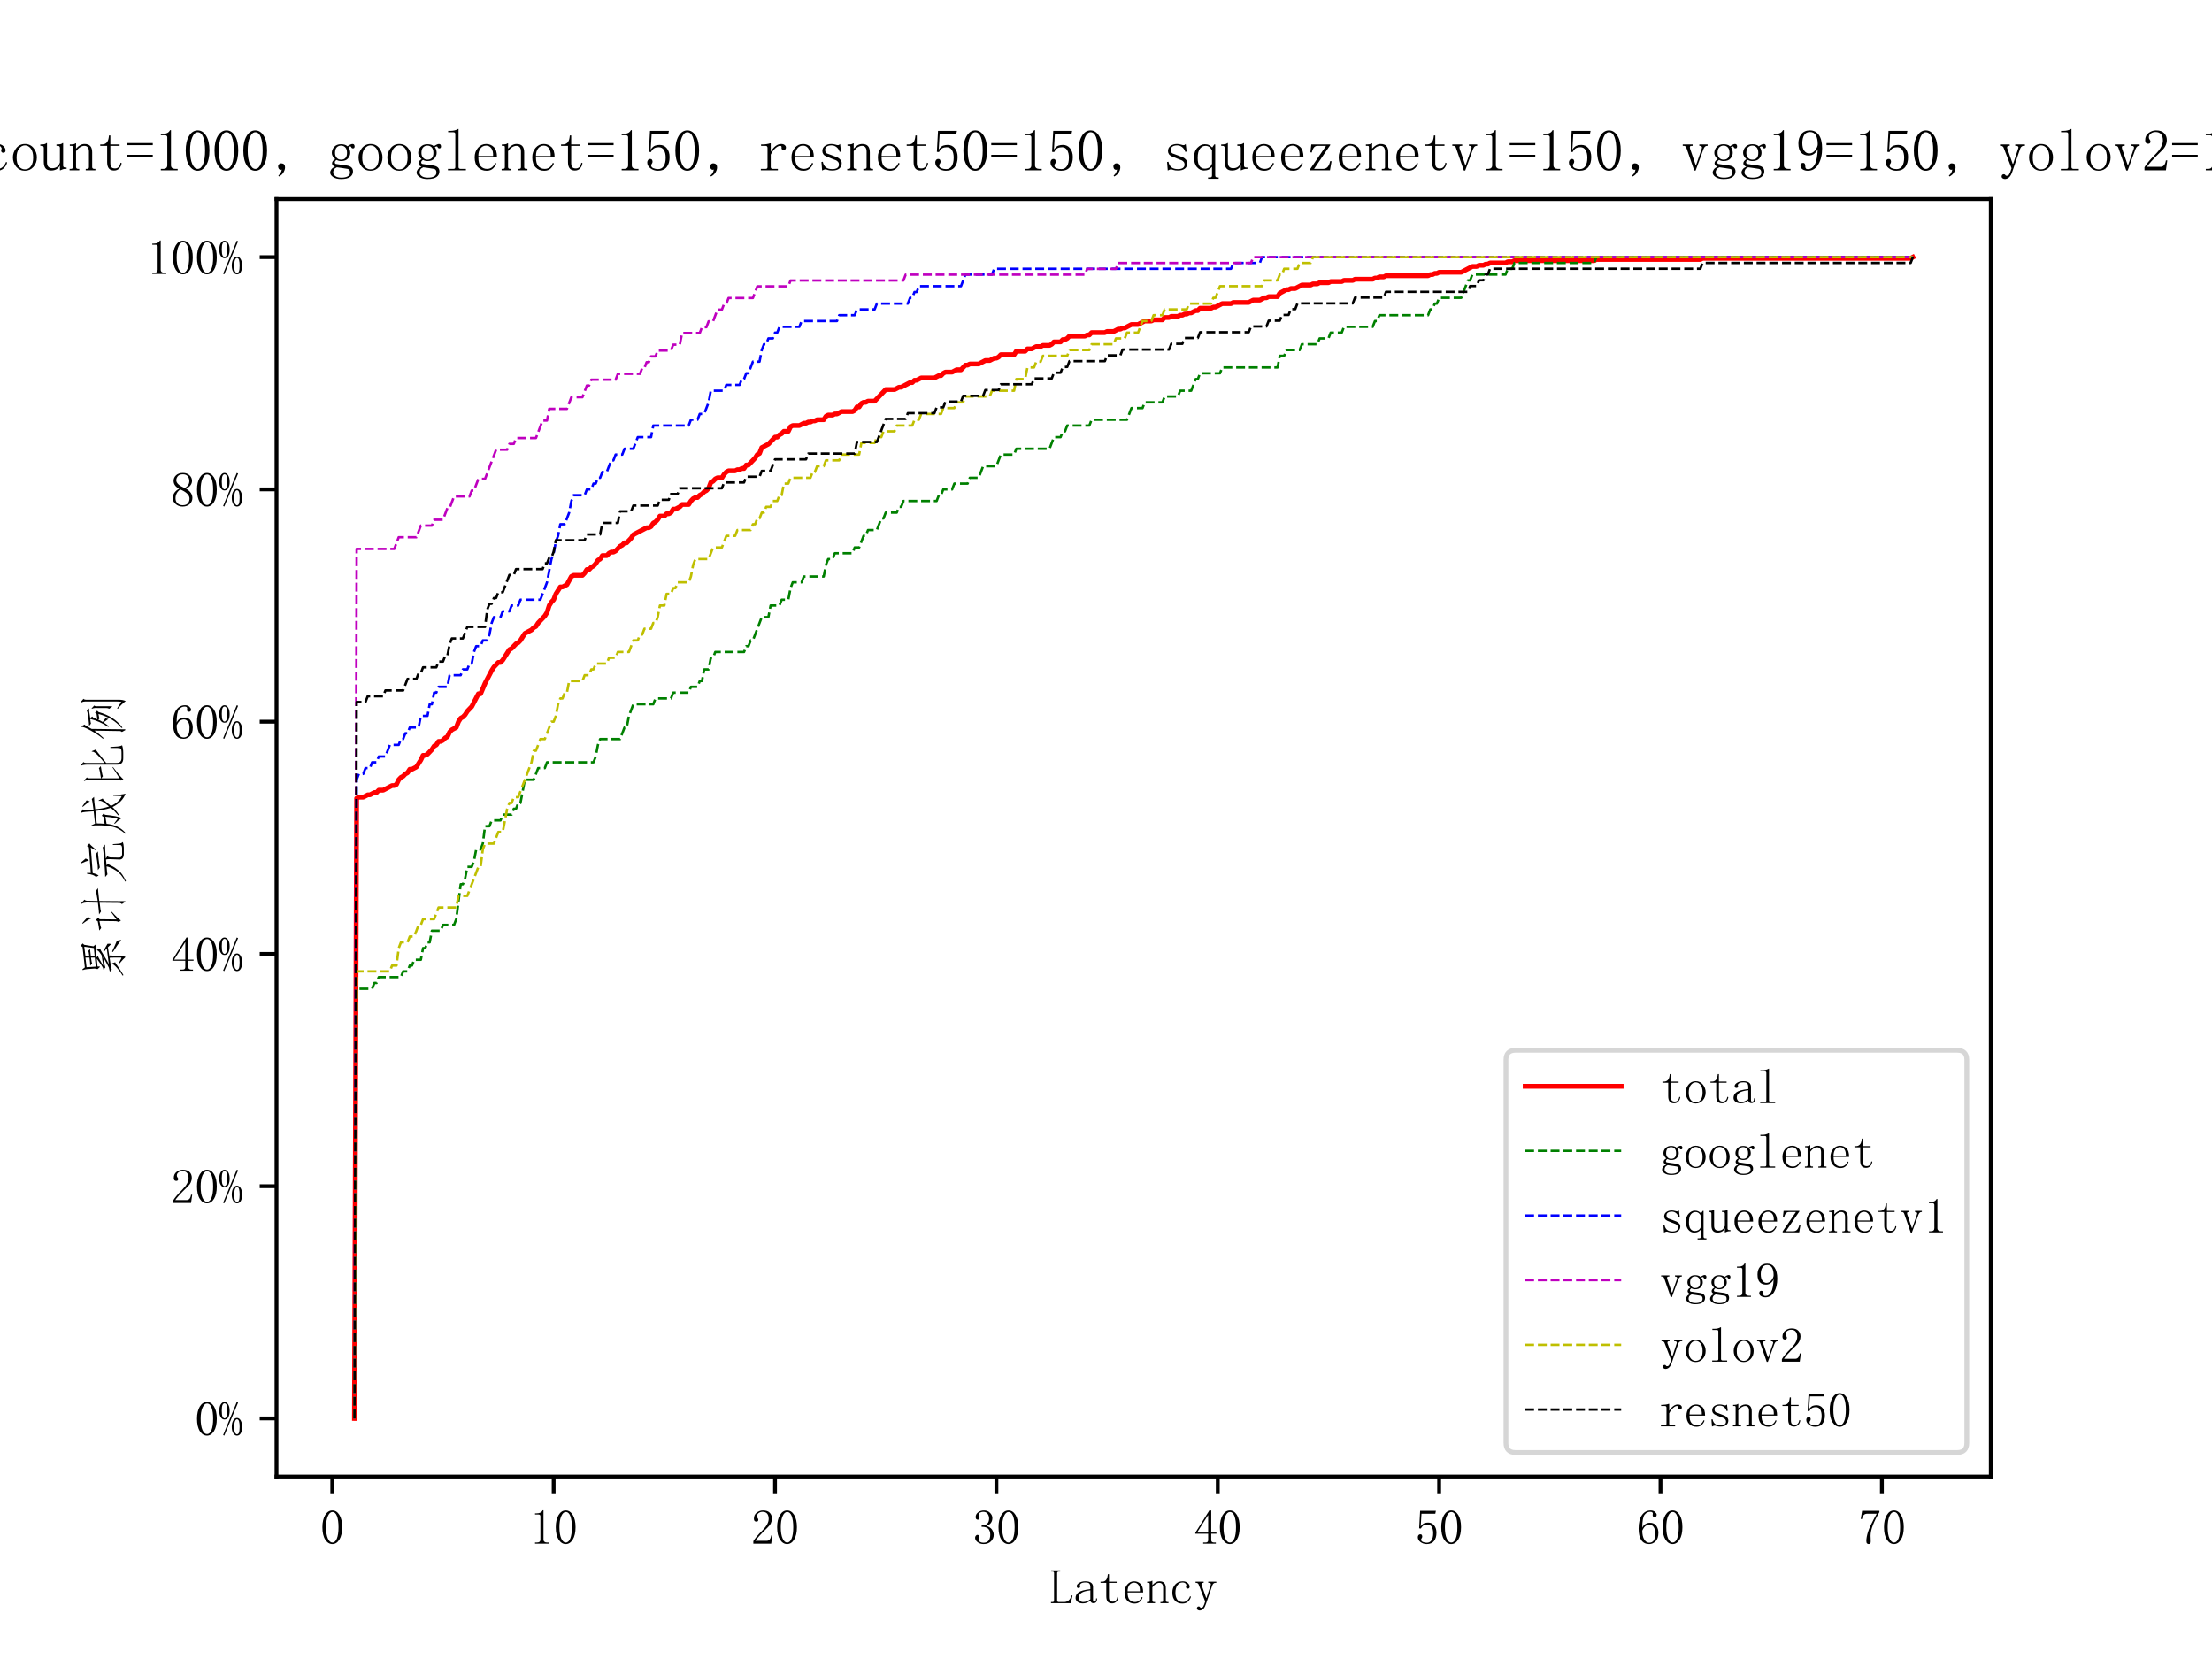 <?xml version="1.0" encoding="utf-8" standalone="no"?>
<!DOCTYPE svg PUBLIC "-//W3C//DTD SVG 1.1//EN"
  "http://www.w3.org/Graphics/SVG/1.1/DTD/svg11.dtd">
<svg xmlns:xlink="http://www.w3.org/1999/xlink" width="460.8pt" height="345.6pt" viewBox="0 0 460.8 345.6" xmlns="http://www.w3.org/2000/svg" version="1.1">
 <defs>
  <style type="text/css">*{stroke-linejoin: round; stroke-linecap: butt}</style>
 </defs>
 <g id="figure_1">
  <g id="patch_1">
   <path d="M 0 345.6 
L 460.8 345.6 
L 460.8 0 
L 0 0 
z
" style="fill: #ffffff"/>
  </g>
  <g id="axes_1">
   <g id="patch_2">
    <path d="M 57.6 307.584 
L 414.72 307.584 
L 414.72 41.472 
L 57.6 41.472 
z
" style="fill: #ffffff"/>
   </g>
   <g id="matplotlib.axis_1">
    <g id="xtick_1">
     <g id="line2d_1">
      <defs>
       <path id="m73e1ebb348" d="M 0 0 
L 0 3.5 
" style="stroke: #000000; stroke-width: 0.8"/>
      </defs>
      <g>
       <use xlink:href="#m73e1ebb348" x="69.221" y="307.584" style="stroke: #000000; stroke-width: 0.8"/>
      </g>
     </g>
     <g id="text_1">
      <!-- 0 -->
      <g transform="translate(66.721 321.576) scale(0.1 -0.1)">
       <defs>
        <path id="FangSong-30" d="M 1575 4125 
Q 1225 4125 987 3587 
Q 750 3050 750 2150 
Q 750 1200 987 675 
Q 1225 150 1575 150 
Q 1950 150 2162 675 
Q 2375 1200 2375 2150 
Q 2375 3050 2175 3587 
Q 1975 4125 1575 4125 
z
M 1575 -50 
Q 1025 -50 650 525 
Q 275 1100 275 2150 
Q 275 3125 637 3725 
Q 1000 4325 1575 4325 
Q 2125 4325 2487 3750 
Q 2850 3175 2850 2150 
Q 2850 1125 2487 537 
Q 2125 -50 1575 -50 
z
" transform="scale(0.016)"/>
       </defs>
       <use xlink:href="#FangSong-30"/>
      </g>
     </g>
    </g>
    <g id="xtick_2">
     <g id="line2d_2">
      <g>
       <use xlink:href="#m73e1ebb348" x="115.337" y="307.584" style="stroke: #000000; stroke-width: 0.8"/>
      </g>
     </g>
     <g id="text_2">
      <!-- 10 -->
      <g transform="translate(110.337 321.576) scale(0.1 -0.1)">
       <defs>
        <path id="FangSong-31" d="M 1800 4350 
L 1800 550 
Q 1800 350 1925 250 
Q 2050 150 2275 150 
L 2525 150 
L 2525 0 
L 700 0 
L 700 150 
L 925 150 
Q 1175 150 1287 250 
Q 1400 350 1400 550 
L 1400 3575 
Q 1400 3675 1337 3737 
Q 1275 3800 1150 3800 
L 700 3800 
L 700 3950 
L 925 3950 
Q 1225 3950 1412 4050 
Q 1600 4150 1700 4350 
L 1800 4350 
z
" transform="scale(0.016)"/>
       </defs>
       <use xlink:href="#FangSong-31"/>
       <use xlink:href="#FangSong-30" x="50"/>
      </g>
     </g>
    </g>
    <g id="xtick_3">
     <g id="line2d_3">
      <g>
       <use xlink:href="#m73e1ebb348" x="161.453" y="307.584" style="stroke: #000000; stroke-width: 0.8"/>
      </g>
     </g>
     <g id="text_3">
      <!-- 20 -->
      <g transform="translate(156.453 321.576) scale(0.1 -0.1)">
       <defs>
        <path id="FangSong-32" d="M 2300 3225 
Q 2300 3675 2100 3912 
Q 1900 4150 1500 4150 
Q 1200 4150 987 3987 
Q 775 3825 775 3575 
Q 775 3425 862 3325 
Q 950 3225 950 3125 
Q 950 3000 887 2937 
Q 825 2875 700 2875 
Q 550 2875 462 2962 
Q 375 3050 375 3250 
Q 375 3775 750 4050 
Q 1125 4325 1550 4325 
Q 2150 4325 2437 4025 
Q 2725 3725 2725 3275 
Q 2725 2975 2587 2675 
Q 2450 2375 2150 2100 
Q 1425 1400 1037 962 
Q 650 525 575 375 
L 2050 375 
Q 2275 375 2425 550 
Q 2575 725 2625 1075 
L 2775 1075 
L 2625 0 
L 300 0 
L 300 325 
Q 425 550 712 900 
Q 1000 1250 1475 1725 
Q 1900 2150 2100 2525 
Q 2300 2900 2300 3225 
z
" transform="scale(0.016)"/>
       </defs>
       <use xlink:href="#FangSong-32"/>
       <use xlink:href="#FangSong-30" x="50"/>
      </g>
     </g>
    </g>
    <g id="xtick_4">
     <g id="line2d_4">
      <g>
       <use xlink:href="#m73e1ebb348" x="207.568" y="307.584" style="stroke: #000000; stroke-width: 0.8"/>
      </g>
     </g>
     <g id="text_4">
      <!-- 30 -->
      <g transform="translate(202.568 321.576) scale(0.1 -0.1)">
       <defs>
        <path id="FangSong-33" d="M 2775 1150 
Q 2775 675 2425 312 
Q 2075 -50 1450 -50 
Q 1000 -50 675 200 
Q 350 450 350 775 
Q 350 925 450 1037 
Q 550 1150 650 1150 
Q 800 1150 862 1037 
Q 925 925 925 850 
Q 925 725 875 637 
Q 825 550 825 475 
Q 825 325 1012 225 
Q 1200 125 1425 125 
Q 1875 125 2100 387 
Q 2325 650 2325 1200 
Q 2325 1650 2087 1925 
Q 1850 2200 1200 2200 
L 1200 2375 
Q 1700 2375 1937 2612 
Q 2175 2850 2175 3275 
Q 2175 3625 1987 3887 
Q 1800 4150 1400 4150 
Q 1225 4150 1025 4062 
Q 825 3975 825 3775 
Q 825 3575 875 3525 
Q 925 3475 925 3400 
Q 925 3275 875 3200 
Q 825 3125 700 3125 
Q 600 3125 512 3200 
Q 425 3275 425 3475 
Q 425 3850 750 4087 
Q 1075 4325 1500 4325 
Q 2000 4325 2300 4012 
Q 2600 3700 2600 3350 
Q 2600 2975 2412 2712 
Q 2225 2450 1825 2325 
Q 2375 2125 2575 1800 
Q 2775 1475 2775 1150 
z
" transform="scale(0.016)"/>
       </defs>
       <use xlink:href="#FangSong-33"/>
       <use xlink:href="#FangSong-30" x="50"/>
      </g>
     </g>
    </g>
    <g id="xtick_5">
     <g id="line2d_5">
      <g>
       <use xlink:href="#m73e1ebb348" x="253.684" y="307.584" style="stroke: #000000; stroke-width: 0.8"/>
      </g>
     </g>
     <g id="text_5">
      <!-- 40 -->
      <g transform="translate(248.684 321.576) scale(0.1 -0.1)">
       <defs>
        <path id="FangSong-34" d="M 2275 475 
Q 2275 300 2375 225 
Q 2475 150 2650 150 
L 2875 150 
L 2875 0 
L 1225 0 
L 1225 150 
L 1500 150 
Q 1700 150 1787 225 
Q 1875 300 1875 475 
L 1875 1300 
L 200 1300 
L 200 1425 
L 2025 4325 
L 2275 4325 
L 2275 1450 
L 2950 1450 
L 2950 1300 
L 2275 1300 
L 2275 475 
z
M 1850 3700 
L 425 1450 
L 1875 1450 
L 1875 3700 
L 1850 3700 
z
" transform="scale(0.016)"/>
       </defs>
       <use xlink:href="#FangSong-34"/>
       <use xlink:href="#FangSong-30" x="50"/>
      </g>
     </g>
    </g>
    <g id="xtick_6">
     <g id="line2d_6">
      <g>
       <use xlink:href="#m73e1ebb348" x="299.8" y="307.584" style="stroke: #000000; stroke-width: 0.8"/>
      </g>
     </g>
     <g id="text_6">
      <!-- 50 -->
      <g transform="translate(294.8 321.576) scale(0.1 -0.1)">
       <defs>
        <path id="FangSong-35" d="M 1700 2750 
Q 2175 2750 2475 2387 
Q 2775 2025 2775 1425 
Q 2775 750 2462 350 
Q 2150 -50 1500 -50 
Q 1050 -50 700 212 
Q 350 475 350 850 
Q 350 1000 437 1112 
Q 525 1225 675 1225 
Q 825 1225 875 1125 
Q 925 1025 925 950 
Q 925 800 850 712 
Q 775 625 775 525 
Q 775 325 1012 225 
Q 1250 125 1525 125 
Q 1925 125 2137 450 
Q 2350 775 2350 1375 
Q 2350 1875 2162 2187 
Q 1975 2500 1600 2500 
Q 1325 2500 1125 2400 
Q 925 2300 750 1975 
L 525 2000 
L 650 4275 
L 2700 4275 
L 2625 3900 
L 825 3900 
L 725 2250 
Q 975 2600 1212 2675 
Q 1450 2750 1700 2750 
z
" transform="scale(0.016)"/>
       </defs>
       <use xlink:href="#FangSong-35"/>
       <use xlink:href="#FangSong-30" x="50"/>
      </g>
     </g>
    </g>
    <g id="xtick_7">
     <g id="line2d_7">
      <g>
       <use xlink:href="#m73e1ebb348" x="345.915" y="307.584" style="stroke: #000000; stroke-width: 0.8"/>
      </g>
     </g>
     <g id="text_7">
      <!-- 60 -->
      <g transform="translate(340.915 321.576) scale(0.1 -0.1)">
       <defs>
        <path id="FangSong-36" d="M 750 1700 
Q 750 950 1012 537 
Q 1275 125 1650 125 
Q 2025 125 2225 400 
Q 2425 675 2425 1425 
Q 2425 1925 2212 2200 
Q 2000 2475 1700 2475 
Q 1425 2475 1187 2312 
Q 950 2150 750 1700 
z
M 1725 2725 
Q 2325 2725 2587 2325 
Q 2850 1925 2850 1425 
Q 2850 675 2487 312 
Q 2125 -50 1650 -50 
Q 975 -50 625 462 
Q 275 975 275 1950 
Q 275 3100 700 3712 
Q 1125 4325 1850 4325 
Q 2200 4325 2412 4125 
Q 2625 3925 2625 3775 
Q 2625 3625 2562 3550 
Q 2500 3475 2350 3475 
Q 2225 3475 2162 3537 
Q 2100 3600 2100 3725 
Q 2100 3775 2112 3825 
Q 2125 3875 2125 3925 
Q 2125 4025 2050 4087 
Q 1975 4150 1775 4150 
Q 1350 4150 1050 3762 
Q 750 3375 750 2075 
Q 900 2400 1162 2562 
Q 1425 2725 1725 2725 
z
" transform="scale(0.016)"/>
       </defs>
       <use xlink:href="#FangSong-36"/>
       <use xlink:href="#FangSong-30" x="50"/>
      </g>
     </g>
    </g>
    <g id="xtick_8">
     <g id="line2d_8">
      <g>
       <use xlink:href="#m73e1ebb348" x="392.031" y="307.584" style="stroke: #000000; stroke-width: 0.8"/>
      </g>
     </g>
     <g id="text_8">
      <!-- 70 -->
      <g transform="translate(387.031 321.576) scale(0.1 -0.1)">
       <defs>
        <path id="FangSong-37" d="M 2800 4100 
Q 2275 3250 1962 2437 
Q 1650 1625 1650 1025 
Q 1650 925 1662 737 
Q 1675 550 1675 300 
Q 1675 100 1612 25 
Q 1550 -50 1400 -50 
Q 1275 -50 1187 37 
Q 1100 125 1100 350 
Q 1100 825 1312 1525 
Q 1525 2225 2450 3900 
L 1200 3900 
Q 925 3900 762 3725 
Q 600 3550 525 3200 
L 375 3225 
L 550 4275 
L 2800 4275 
L 2800 4100 
z
" transform="scale(0.016)"/>
       </defs>
       <use xlink:href="#FangSong-37"/>
       <use xlink:href="#FangSong-30" x="50"/>
      </g>
     </g>
    </g>
    <g id="text_9">
     <!-- Latency -->
     <g transform="translate(218.66 333.975) scale(0.1 -0.1)">
      <defs>
       <path id="FangSong-4c" d="M 975 350 
Q 975 250 1037 200 
Q 1100 150 1200 150 
L 1875 150 
Q 2225 150 2475 362 
Q 2725 575 2850 1025 
L 2975 975 
L 2750 0 
L 175 0 
L 175 150 
L 350 150 
Q 475 150 525 200 
Q 575 250 575 350 
L 575 3925 
Q 575 4025 525 4075 
Q 475 4125 350 4125 
L 200 4125 
L 200 4275 
L 1375 4275 
L 1375 4125 
L 1200 4125 
Q 1100 4125 1037 4075 
Q 975 4025 975 3925 
L 975 350 
z
" transform="scale(0.016)"/>
       <path id="FangSong-61" d="M 1200 -25 
Q 750 -25 500 187 
Q 250 400 250 675 
Q 250 1125 637 1412 
Q 1025 1700 2175 1825 
L 2175 2125 
Q 2175 2375 2062 2537 
Q 1950 2700 1550 2700 
Q 1125 2700 950 2562 
Q 775 2425 825 2275 
Q 875 2175 825 2075 
Q 775 1975 625 1975 
Q 525 1975 462 2037 
Q 400 2100 400 2225 
Q 400 2450 725 2650 
Q 1050 2850 1525 2850 
Q 2025 2850 2275 2662 
Q 2525 2475 2525 2125 
L 2525 475 
Q 2525 275 2562 237 
Q 2600 200 2700 200 
Q 2825 200 2875 312 
Q 2925 425 2925 625 
L 3050 625 
Q 3050 275 2925 137 
Q 2800 0 2600 0 
Q 2425 0 2325 75 
Q 2225 150 2175 325 
Q 1925 150 1712 62 
Q 1500 -25 1200 -25 
z
M 675 750 
Q 675 525 812 337 
Q 950 150 1250 150 
Q 1475 150 1700 237 
Q 1925 325 2175 500 
L 2175 1675 
Q 1325 1575 1000 1337 
Q 675 1100 675 750 
z
" transform="scale(0.016)"/>
       <path id="FangSong-74" d="M 1475 800 
Q 1475 450 1600 325 
Q 1725 200 1975 200 
Q 2225 200 2375 362 
Q 2525 525 2575 825 
L 2700 775 
Q 2650 425 2437 200 
Q 2225 -25 1875 -25 
Q 1500 -25 1312 200 
Q 1125 425 1125 900 
L 1125 2650 
L 375 2650 
L 375 2800 
L 575 2800 
Q 875 2800 1062 2987 
Q 1250 3175 1300 3575 
L 1325 3775 
L 1475 3775 
L 1475 2800 
L 2475 2800 
L 2475 2650 
L 1475 2650 
L 1475 800 
z
" transform="scale(0.016)"/>
       <path id="FangSong-65" d="M 2375 1550 
Q 2400 2100 2187 2387 
Q 1975 2675 1625 2675 
Q 1250 2675 1012 2375 
Q 775 2075 775 1550 
L 2375 1550 
z
M 775 1400 
Q 775 725 1037 437 
Q 1300 150 1725 150 
Q 2050 150 2275 337 
Q 2500 525 2600 800 
L 2725 750 
Q 2650 475 2387 212 
Q 2125 -50 1675 -50 
Q 1100 -50 737 325 
Q 375 700 375 1400 
Q 375 2025 737 2437 
Q 1100 2850 1625 2850 
Q 2100 2850 2450 2525 
Q 2800 2200 2800 1400 
L 775 1400 
z
" transform="scale(0.016)"/>
       <path id="FangSong-6e" d="M 175 0 
L 175 150 
L 300 150 
Q 425 150 475 200 
Q 525 250 525 350 
L 525 2500 
Q 525 2575 500 2612 
Q 475 2650 400 2650 
L 200 2650 
L 200 2800 
L 375 2800 
Q 500 2800 612 2825 
Q 725 2850 825 2925 
L 875 2925 
L 875 2350 
Q 1100 2600 1325 2725 
Q 1550 2850 1800 2850 
Q 2225 2850 2425 2625 
Q 2625 2400 2625 1950 
L 2625 350 
Q 2625 250 2687 200 
Q 2750 150 2850 150 
L 2975 150 
L 2975 0 
L 1925 0 
L 1925 150 
L 2050 150 
Q 2175 150 2225 200 
Q 2275 250 2275 350 
L 2275 2025 
Q 2275 2325 2150 2487 
Q 2025 2650 1775 2650 
Q 1550 2650 1312 2500 
Q 1075 2350 875 2075 
L 875 350 
Q 875 250 937 200 
Q 1000 150 1100 150 
L 1225 150 
L 1225 0 
L 175 0 
z
" transform="scale(0.016)"/>
       <path id="FangSong-63" d="M 2125 2125 
Q 2125 2200 2137 2225 
Q 2150 2250 2175 2325 
Q 2200 2425 2075 2562 
Q 1950 2700 1650 2700 
Q 1275 2700 1012 2337 
Q 750 1975 750 1375 
Q 750 825 975 487 
Q 1200 150 1725 150 
Q 2075 150 2312 375 
Q 2550 600 2650 900 
L 2775 850 
Q 2675 475 2400 212 
Q 2125 -50 1650 -50 
Q 1050 -50 700 325 
Q 350 700 350 1400 
Q 350 2025 725 2437 
Q 1100 2850 1700 2850 
Q 2125 2850 2362 2625 
Q 2600 2400 2600 2175 
Q 2600 2025 2537 1962 
Q 2475 1900 2350 1900 
Q 2250 1900 2187 1962 
Q 2125 2025 2125 2125 
z
" transform="scale(0.016)"/>
       <path id="FangSong-79" d="M 1625 700 
L 1675 700 
L 2225 2375 
Q 2275 2500 2212 2575 
Q 2150 2650 2050 2650 
L 1900 2650 
L 1900 2800 
L 2950 2800 
L 2950 2650 
L 2800 2650 
Q 2700 2650 2600 2575 
Q 2500 2500 2450 2375 
L 1600 -100 
Q 1475 -500 1287 -712 
Q 1100 -925 800 -950 
Q 650 -950 537 -875 
Q 425 -800 425 -675 
Q 425 -575 487 -500 
Q 550 -425 675 -425 
Q 775 -425 837 -525 
Q 900 -625 1050 -587 
Q 1200 -550 1250 -425 
Q 1300 -350 1375 -162 
Q 1450 25 1500 225 
L 650 2425 
Q 625 2525 537 2587 
Q 450 2650 350 2650 
L 250 2650 
L 250 2800 
L 1300 2800 
L 1300 2650 
L 1200 2650 
Q 1100 2650 1050 2587 
Q 1000 2525 1025 2400 
L 1625 700 
z
" transform="scale(0.016)"/>
      </defs>
      <use xlink:href="#FangSong-4c"/>
      <use xlink:href="#FangSong-61" x="50"/>
      <use xlink:href="#FangSong-74" x="100"/>
      <use xlink:href="#FangSong-65" x="150"/>
      <use xlink:href="#FangSong-6e" x="200"/>
      <use xlink:href="#FangSong-63" x="250"/>
      <use xlink:href="#FangSong-79" x="300"/>
     </g>
    </g>
   </g>
   <g id="matplotlib.axis_2">
    <g id="ytick_1">
     <g id="line2d_9">
      <defs>
       <path id="m2328921df5" d="M 0 0 
L -3.5 0 
" style="stroke: #000000; stroke-width: 0.8"/>
      </defs>
      <g>
       <use xlink:href="#m2328921df5" x="57.6" y="295.488" style="stroke: #000000; stroke-width: 0.8"/>
      </g>
     </g>
     <g id="text_10">
      <!-- 0% -->
      <g transform="translate(40.6 298.984) scale(0.1 -0.1)">
       <defs>
        <path id="FangSong-25" d="M 725 4150 
Q 575 4150 475 3950 
Q 375 3750 375 3200 
Q 375 2575 487 2387 
Q 600 2200 725 2200 
Q 900 2200 987 2425 
Q 1075 2650 1075 3200 
Q 1075 3650 1012 3900 
Q 950 4150 725 4150 
z
M 1400 3175 
Q 1400 2725 1250 2387 
Q 1100 2050 725 2050 
Q 425 2050 237 2350 
Q 50 2650 50 3175 
Q 50 3725 250 4025 
Q 450 4325 725 4325 
Q 1025 4325 1212 4012 
Q 1400 3700 1400 3175 
z
M 2700 1100 
Q 2700 1525 2625 1800 
Q 2550 2075 2350 2075 
Q 2200 2075 2100 1837 
Q 2000 1600 2000 1100 
Q 2000 475 2112 300 
Q 2225 125 2350 125 
Q 2525 125 2612 337 
Q 2700 550 2700 1100 
z
M 3025 1075 
Q 3025 575 2850 262 
Q 2675 -50 2350 -50 
Q 2075 -50 1875 262 
Q 1675 575 1675 1075 
Q 1675 1625 1875 1937 
Q 2075 2250 2350 2250 
Q 2650 2250 2837 1925 
Q 3025 1600 3025 1075 
z
M 2500 4250 
L 700 -50 
L 550 25 
L 2325 4325 
L 2500 4250 
z
" transform="scale(0.016)"/>
       </defs>
       <use xlink:href="#FangSong-30"/>
       <use xlink:href="#FangSong-25" x="50"/>
      </g>
     </g>
    </g>
    <g id="ytick_2">
     <g id="line2d_10">
      <g>
       <use xlink:href="#m2328921df5" x="57.6" y="247.104" style="stroke: #000000; stroke-width: 0.8"/>
      </g>
     </g>
     <g id="text_11">
      <!-- 20% -->
      <g transform="translate(35.6 250.6) scale(0.1 -0.1)">
       <use xlink:href="#FangSong-32"/>
       <use xlink:href="#FangSong-30" x="50"/>
       <use xlink:href="#FangSong-25" x="100"/>
      </g>
     </g>
    </g>
    <g id="ytick_3">
     <g id="line2d_11">
      <g>
       <use xlink:href="#m2328921df5" x="57.6" y="198.72" style="stroke: #000000; stroke-width: 0.8"/>
      </g>
     </g>
     <g id="text_12">
      <!-- 40% -->
      <g transform="translate(35.6 202.216) scale(0.1 -0.1)">
       <use xlink:href="#FangSong-34"/>
       <use xlink:href="#FangSong-30" x="50"/>
       <use xlink:href="#FangSong-25" x="100"/>
      </g>
     </g>
    </g>
    <g id="ytick_4">
     <g id="line2d_12">
      <g>
       <use xlink:href="#m2328921df5" x="57.6" y="150.336" style="stroke: #000000; stroke-width: 0.8"/>
      </g>
     </g>
     <g id="text_13">
      <!-- 60% -->
      <g transform="translate(35.6 153.832) scale(0.1 -0.1)">
       <use xlink:href="#FangSong-36"/>
       <use xlink:href="#FangSong-30" x="50"/>
       <use xlink:href="#FangSong-25" x="100"/>
      </g>
     </g>
    </g>
    <g id="ytick_5">
     <g id="line2d_13">
      <g>
       <use xlink:href="#m2328921df5" x="57.6" y="101.952" style="stroke: #000000; stroke-width: 0.8"/>
      </g>
     </g>
     <g id="text_14">
      <!-- 80% -->
      <g transform="translate(35.6 105.448) scale(0.1 -0.1)">
       <defs>
        <path id="FangSong-38" d="M 600 1025 
Q 600 625 862 375 
Q 1125 125 1525 125 
Q 2000 125 2212 375 
Q 2425 625 2425 1000 
Q 2425 1325 2125 1625 
Q 1825 1925 1225 2175 
Q 925 1975 762 1675 
Q 600 1375 600 1025 
z
M 2800 1075 
Q 2800 600 2450 275 
Q 2100 -50 1525 -50 
Q 1000 -50 625 275 
Q 250 600 250 1025 
Q 250 1450 462 1750 
Q 675 2050 1075 2275 
Q 725 2450 537 2712 
Q 350 2975 350 3300 
Q 350 3725 675 4025 
Q 1000 4325 1575 4325 
Q 2100 4325 2425 4025 
Q 2750 3725 2750 3300 
Q 2750 3000 2562 2737 
Q 2375 2475 1975 2275 
Q 2400 2025 2600 1725 
Q 2800 1425 2800 1075 
z
M 2400 3275 
Q 2400 3625 2200 3887 
Q 2000 4150 1575 4150 
Q 1100 4150 900 3900 
Q 700 3650 700 3375 
Q 700 3100 987 2837 
Q 1275 2575 1800 2375 
Q 2100 2525 2250 2750 
Q 2400 2975 2400 3275 
z
" transform="scale(0.016)"/>
       </defs>
       <use xlink:href="#FangSong-38"/>
       <use xlink:href="#FangSong-30" x="50"/>
       <use xlink:href="#FangSong-25" x="100"/>
      </g>
     </g>
    </g>
    <g id="ytick_6">
     <g id="line2d_14">
      <g>
       <use xlink:href="#m2328921df5" x="57.6" y="53.568" style="stroke: #000000; stroke-width: 0.8"/>
      </g>
     </g>
     <g id="text_15">
      <!-- 100% -->
      <g transform="translate(30.6 57.064) scale(0.1 -0.1)">
       <use xlink:href="#FangSong-31"/>
       <use xlink:href="#FangSong-30" x="50"/>
       <use xlink:href="#FangSong-30" x="100"/>
       <use xlink:href="#FangSong-25" x="150"/>
      </g>
     </g>
    </g>
    <g id="text_16">
     <!-- 累计完成比例 -->
     <g transform="translate(25.155 204.528) rotate(-90) scale(0.1 -0.1)">
      <defs>
       <path id="FangSong-7d2f" d="M 4525 4975 
L 4700 5225 
L 5000 4950 
L 4825 4775 
L 4625 3550 
L 4850 3300 
L 3175 3150 
L 3375 2975 
Q 3200 2925 2862 2725 
Q 2525 2525 2075 2275 
L 3475 2500 
Q 3750 2675 3900 2800 
Q 4050 2925 4100 3075 
L 4175 3100 
L 4325 2700 
Q 4200 2675 3500 2237 
Q 2800 1800 2275 1550 
L 4375 1825 
L 3900 2175 
L 4000 2275 
Q 4625 1900 4950 1725 
Q 4975 1475 4925 1225 
Q 4800 1375 4500 1675 
L 3250 1475 
L 3525 1300 
Q 3375 1200 3375 875 
L 3375 25 
Q 3375 -325 3225 -625 
Q 2975 -325 2400 150 
L 2450 250 
L 3050 -75 
Q 3150 -125 3150 0 
L 3150 925 
Q 3150 1300 3125 1450 
Q 1875 1275 1575 1175 
L 1325 1425 
L 1850 1550 
Q 2175 1700 3250 2300 
Q 2075 2100 1875 2000 
L 1575 2250 
L 1800 2300 
Q 2150 2475 3025 3125 
L 2000 3025 
Q 2000 2675 1950 2700 
Q 1900 2725 1650 3025 
Q 1725 3250 1725 3425 
L 1650 4400 
Q 1625 4675 1525 4950 
L 1625 5000 
L 1875 4675 
L 4525 4975 
z
M 3150 3375 
L 3150 3875 
Q 2525 3800 2400 3725 
L 2100 3975 
Q 2500 3975 3150 4075 
L 3150 4600 
L 1900 4450 
L 1975 3250 
L 3150 3375 
z
M 3375 4100 
Q 3950 4175 4025 4225 
L 4275 4000 
Q 3950 3975 3375 3900 
L 3375 3400 
L 4400 3500 
L 4575 4750 
L 3375 4600 
L 3375 4100 
z
M 5450 -75 
Q 4975 325 3875 1025 
L 3950 1125 
Q 4850 700 5350 500 
Q 5425 250 5450 -75 
z
M 800 -250 
Q 1350 75 1825 500 
Q 2300 925 2325 1125 
L 2400 1150 
L 2550 725 
Q 2425 700 2075 425 
Q 1725 150 875 -350 
L 800 -250 
z
" transform="scale(0.016)"/>
       <path id="FangSong-8ba1" d="M 4075 4200 
Q 4100 4825 3900 5100 
L 3975 5150 
L 4450 4725 
Q 4275 4600 4300 4200 
L 4275 3000 
Q 5525 3200 5575 3250 
L 5950 2950 
Q 5725 2975 4275 2800 
L 4250 -425 
Q 4250 -700 4150 -575 
L 3875 -150 
Q 4050 50 4025 300 
L 4050 2750 
Q 2975 2625 2900 2575 
L 2525 2825 
Q 2850 2825 4050 2975 
L 4075 4200 
z
M 1775 3250 
L 2100 2950 
L 1900 2750 
L 1875 550 
L 2825 1250 
L 2875 1175 
Q 1875 250 1750 -25 
L 1525 275 
Q 1625 375 1650 625 
L 1675 2775 
Q 900 2625 750 2550 
L 425 2800 
Q 850 2825 1650 3000 
L 1775 3250 
z
M 2025 3800 
Q 1825 4300 1325 4950 
L 1375 5025 
Q 1925 4575 2175 4300 
Q 2125 4000 2025 3800 
z
" transform="scale(0.016)"/>
       <path id="FangSong-5b8c" d="M 5375 2050 
Q 4925 2050 3550 1950 
L 3850 1750 
Q 3725 1600 3700 1375 
L 3675 275 
Q 3650 -125 4075 -175 
L 4925 -175 
Q 5300 -150 5312 62 
Q 5325 275 5325 1025 
L 5425 1025 
Q 5450 750 5475 337 
Q 5500 -75 5700 -275 
Q 5400 -375 5000 -400 
L 4075 -400 
Q 3425 -350 3425 150 
L 3475 1450 
Q 3475 1775 3425 1925 
L 2675 1850 
L 2875 1650 
Q 2750 1550 2600 1200 
Q 2450 850 2025 312 
Q 1600 -225 600 -675 
L 550 -575 
Q 1525 -100 1987 625 
Q 2450 1350 2525 1850 
Q 1550 1775 1500 1725 
L 1150 2025 
Q 1625 2025 3212 2150 
Q 4800 2275 5000 2350 
L 5375 2050 
z
M 1650 3650 
Q 1550 3125 1325 2875 
L 1150 3250 
Q 1450 3425 1575 4400 
L 1675 4400 
L 1675 3900 
L 5025 4150 
L 5175 4400 
L 5525 4075 
Q 5375 4050 4725 3250 
L 4650 3325 
L 4975 3900 
L 1650 3650 
z
M 4475 2975 
Q 4225 2975 3412 2875 
Q 2600 2775 2400 2725 
L 2050 2975 
Q 2575 2975 3200 3075 
Q 3825 3175 4150 3225 
L 4475 2975 
z
M 3550 4575 
Q 3475 4350 3300 4150 
Q 3225 4475 2900 5200 
L 2975 5250 
Q 3350 4825 3550 4575 
z
" transform="scale(0.016)"/>
       <path id="FangSong-6210" d="M 5575 975 
Q 5600 -150 5750 -625 
Q 4650 -225 4000 1075 
Q 3625 650 2975 225 
L 2925 325 
Q 3525 825 3900 1300 
Q 3600 2275 3500 3300 
L 1875 3125 
Q 1875 2625 1825 2100 
L 2725 2250 
L 2875 2475 
L 3175 2225 
L 3000 2050 
Q 2850 475 2575 -125 
Q 2225 400 1825 775 
L 1875 850 
L 2475 400 
Q 2650 875 2750 2000 
L 1825 1850 
Q 1675 250 600 -650 
L 525 -600 
Q 1250 250 1425 987 
Q 1600 1725 1625 2612 
Q 1650 3500 1550 3800 
L 1625 3825 
L 1850 3350 
L 3450 3525 
Q 3400 4150 3375 4562 
Q 3350 4975 3225 5200 
L 3275 5225 
L 3725 4900 
Q 3625 4925 3637 4575 
Q 3650 4225 3675 3550 
Q 4900 3700 5050 3775 
L 5325 3475 
Q 4775 3475 3725 3325 
Q 3775 2425 4075 1525 
Q 4500 2025 4687 2325 
Q 4875 2625 4800 2850 
L 4875 2875 
L 5125 2325 
Q 5075 2400 4850 2125 
Q 4625 1850 4150 1275 
Q 4625 225 5425 -125 
L 5475 975 
L 5575 975 
z
M 4100 5000 
Q 4525 4700 4875 4450 
Q 4825 4250 4750 4025 
Q 4400 4525 4025 4950 
L 4100 5000 
z
" transform="scale(0.016)"/>
       <path id="FangSong-6bd4" d="M 3500 2125 
Q 3925 2425 4487 2975 
Q 5050 3525 4950 3750 
L 5025 3775 
L 5250 3225 
Q 5175 3250 4875 3000 
Q 4575 2750 4287 2525 
Q 4000 2300 3500 1900 
L 3500 575 
Q 3475 -100 4150 -100 
L 4800 -100 
Q 5275 -100 5375 12 
Q 5475 125 5450 1350 
L 5575 1350 
Q 5600 825 5637 412 
Q 5675 0 5800 -175 
Q 5375 -325 4800 -325 
L 4150 -325 
Q 3225 -350 3275 550 
L 3275 4300 
Q 3275 4875 3150 5150 
L 3200 5200 
L 3625 4850 
Q 3475 4825 3500 4250 
L 3500 2125 
z
M 1500 2575 
Q 1900 2625 2337 2712 
Q 2775 2800 2800 2850 
L 3075 2600 
Q 2875 2575 2350 2475 
Q 1825 2375 1775 2325 
L 1500 2525 
L 1500 150 
L 2925 1075 
L 2975 1025 
Q 1550 -75 1375 -350 
L 1200 0 
Q 1275 75 1275 350 
L 1275 3925 
Q 1275 4475 1150 4750 
L 1200 4800 
L 1625 4400 
Q 1475 4375 1500 3925 
L 1500 2575 
z
" transform="scale(0.016)"/>
       <path id="FangSong-4f8b" d="M 3050 2000 
Q 3025 1800 2975 1600 
Q 2775 1900 2525 2250 
Q 2300 1875 2025 1550 
L 1925 1625 
Q 2675 2725 2975 3975 
Q 2475 3925 2375 3875 
L 2050 4125 
Q 2375 4125 3162 4225 
Q 3950 4325 4100 4450 
L 4350 4125 
Q 4050 4150 3100 3975 
L 3300 3700 
Q 3200 3675 3125 3525 
Q 3050 3375 2925 3050 
L 3625 3150 
L 3775 3350 
L 4050 3075 
L 3875 2900 
Q 3300 825 1850 -225 
L 1800 -100 
Q 3100 975 3625 2900 
Q 3150 2825 3025 2775 
L 2875 2925 
Q 2775 2675 2575 2350 
Q 2900 2125 3050 2000 
z
M 1275 -150 
Q 1425 25 1400 225 
L 1450 3425 
Q 1025 2800 475 2225 
L 400 2325 
Q 875 2850 1450 3887 
Q 2025 4925 1925 5150 
L 2000 5175 
L 2250 4700 
Q 2200 4725 2062 4475 
Q 1925 4225 1675 3800 
L 1625 -325 
Q 1650 -675 1525 -600 
L 1275 -150 
z
M 5475 250 
Q 5475 -300 5300 -650 
Q 4900 -100 4300 375 
L 4350 475 
L 5200 -75 
Q 5250 250 5250 575 
L 5250 4350 
Q 5275 4950 5100 5150 
L 5175 5225 
L 5600 4850 
Q 5450 4775 5475 4325 
L 5475 250 
z
M 4300 1525 
Q 4400 1650 4400 1900 
L 4400 3075 
Q 4425 3525 4300 3750 
L 4350 3800 
L 4725 3450 
Q 4600 3350 4625 3025 
L 4625 1375 
Q 4625 1050 4550 1125 
L 4300 1525 
z
" transform="scale(0.016)"/>
      </defs>
      <use xlink:href="#FangSong-7d2f"/>
      <use xlink:href="#FangSong-8ba1" x="100"/>
      <use xlink:href="#FangSong-5b8c" x="200"/>
      <use xlink:href="#FangSong-6210" x="300"/>
      <use xlink:href="#FangSong-6bd4" x="400"/>
      <use xlink:href="#FangSong-4f8b" x="500"/>
     </g>
    </g>
   </g>
   <g id="line2d_15">
    <path d="M 73.833 295.488 
L 74.294 166.303 
L 74.755 166.061 
L 75.677 166.061 
L 76.6 165.577 
L 77.061 165.577 
L 77.983 165.093 
L 78.444 165.093 
L 78.905 164.609 
L 79.828 164.609 
L 81.672 163.642 
L 82.134 163.642 
L 82.595 163.4 
L 83.056 162.432 
L 83.517 161.948 
L 83.978 161.706 
L 84.439 161.222 
L 84.9 160.98 
L 85.362 160.255 
L 85.823 160.255 
L 86.745 159.771 
L 87.667 158.319 
L 88.129 157.352 
L 88.59 157.352 
L 89.051 157.11 
L 89.973 156.142 
L 90.434 155.416 
L 90.896 155.174 
L 91.357 154.449 
L 91.818 154.449 
L 92.279 154.207 
L 92.74 153.723 
L 93.201 153.481 
L 93.662 152.513 
L 94.124 152.029 
L 95.046 151.546 
L 95.507 150.336 
L 95.968 149.61 
L 96.429 149.368 
L 96.891 148.884 
L 97.352 148.159 
L 98.274 147.191 
L 99.658 144.53 
L 100.119 144.53 
L 101.041 142.353 
L 102.424 139.692 
L 102.886 138.966 
L 103.808 137.998 
L 104.269 137.998 
L 104.73 137.514 
L 106.114 135.337 
L 106.575 135.095 
L 107.497 134.127 
L 107.958 133.885 
L 108.42 133.402 
L 109.342 131.95 
L 110.725 131.224 
L 111.186 130.74 
L 111.648 130.499 
L 112.109 129.773 
L 113.492 128.321 
L 113.953 127.596 
L 114.415 126.144 
L 114.876 125.418 
L 115.337 124.934 
L 115.798 123.725 
L 116.72 122.273 
L 117.181 122.273 
L 118.104 121.789 
L 119.026 120.096 
L 119.487 119.854 
L 121.332 119.854 
L 121.793 119.37 
L 122.254 118.644 
L 122.715 118.644 
L 123.177 118.161 
L 123.638 117.919 
L 124.099 117.435 
L 124.56 116.709 
L 125.021 116.467 
L 125.482 115.741 
L 126.405 115.741 
L 126.866 115.258 
L 127.327 115.016 
L 127.788 115.016 
L 128.249 114.774 
L 129.172 113.806 
L 129.633 113.564 
L 130.094 113.08 
L 130.555 113.08 
L 131.477 112.113 
L 131.939 111.387 
L 134.705 109.935 
L 135.167 109.935 
L 135.628 109.693 
L 136.089 108.968 
L 136.55 108.726 
L 137.011 108.242 
L 137.472 107.516 
L 138.395 107.516 
L 138.856 107.032 
L 139.317 107.032 
L 139.778 106.79 
L 140.239 106.065 
L 140.7 106.065 
L 141.623 105.581 
L 142.084 105.097 
L 143.467 105.097 
L 143.929 104.371 
L 144.39 103.887 
L 144.851 103.645 
L 145.312 103.645 
L 145.773 103.162 
L 146.234 102.92 
L 146.696 102.436 
L 147.157 102.194 
L 147.618 101.71 
L 148.079 100.5 
L 148.54 100.259 
L 149.001 99.775 
L 149.462 99.533 
L 150.385 99.533 
L 150.846 98.807 
L 151.307 98.323 
L 151.768 98.081 
L 153.152 98.081 
L 153.613 97.839 
L 154.074 97.839 
L 154.535 97.597 
L 154.996 97.597 
L 155.458 96.872 
L 155.919 96.872 
L 157.302 95.42 
L 157.763 94.694 
L 158.224 94.452 
L 158.686 93.243 
L 160.069 92.517 
L 161.453 91.066 
L 161.914 91.066 
L 162.375 90.582 
L 162.836 90.34 
L 163.297 89.856 
L 164.22 89.856 
L 164.681 88.888 
L 165.142 88.646 
L 166.525 88.646 
L 167.448 88.163 
L 167.909 88.163 
L 168.37 87.921 
L 168.831 87.921 
L 169.292 87.679 
L 169.753 87.679 
L 170.215 87.437 
L 171.598 87.437 
L 172.059 86.711 
L 172.52 86.469 
L 173.443 86.469 
L 173.904 86.227 
L 174.365 86.227 
L 175.287 85.743 
L 177.593 85.743 
L 178.054 85.501 
L 178.515 84.776 
L 178.977 84.776 
L 179.438 84.05 
L 179.899 83.808 
L 180.36 83.808 
L 180.821 83.566 
L 182.205 83.566 
L 184.51 81.147 
L 186.355 81.147 
L 187.277 80.663 
L 187.739 80.663 
L 189.583 79.695 
L 190.044 79.695 
L 190.505 79.212 
L 190.967 79.212 
L 191.889 78.728 
L 194.656 78.728 
L 195.578 78.244 
L 196.039 78.244 
L 196.5 77.76 
L 196.962 77.518 
L 198.345 77.518 
L 199.267 77.034 
L 200.19 77.034 
L 201.112 76.067 
L 201.573 76.067 
L 202.034 75.825 
L 203.879 75.825 
L 205.262 75.099 
L 206.185 75.099 
L 207.107 74.615 
L 207.568 74.615 
L 208.029 74.373 
L 208.491 73.889 
L 211.258 73.889 
L 211.719 73.164 
L 213.563 73.164 
L 214.024 72.68 
L 214.947 72.68 
L 215.869 72.196 
L 216.791 72.196 
L 217.253 71.954 
L 218.636 71.954 
L 219.097 71.712 
L 219.558 71.228 
L 220.942 71.228 
L 221.403 70.744 
L 221.864 70.744 
L 222.325 70.502 
L 222.786 70.019 
L 226.015 70.019 
L 226.476 69.777 
L 226.937 69.777 
L 227.398 69.293 
L 230.165 69.293 
L 230.626 69.051 
L 232.01 69.051 
L 232.932 68.567 
L 233.393 68.567 
L 233.854 68.325 
L 234.315 68.325 
L 235.699 67.599 
L 237.082 67.599 
L 238.466 66.874 
L 239.849 66.874 
L 240.31 66.632 
L 242.155 66.632 
L 242.616 66.148 
L 243.539 66.148 
L 244 65.906 
L 245.383 65.906 
L 245.844 65.664 
L 246.305 65.664 
L 246.767 65.422 
L 247.228 65.422 
L 247.689 65.18 
L 248.15 65.18 
L 249.072 64.696 
L 249.534 64.696 
L 249.995 64.212 
L 252.3 64.212 
L 252.762 63.971 
L 253.223 63.971 
L 254.606 63.245 
L 256.451 63.245 
L 256.912 63.003 
L 260.14 63.003 
L 261.062 62.519 
L 262.446 62.519 
L 263.368 62.035 
L 263.829 62.035 
L 264.291 61.793 
L 266.135 61.793 
L 266.596 61.068 
L 267.98 60.342 
L 268.441 60.342 
L 268.902 60.1 
L 269.824 60.1 
L 271.208 59.374 
L 273.053 59.374 
L 273.514 59.132 
L 274.436 59.132 
L 274.897 58.89 
L 276.742 58.89 
L 277.203 58.648 
L 279.509 58.648 
L 279.97 58.406 
L 281.815 58.406 
L 282.276 58.164 
L 285.965 58.164 
L 286.426 57.923 
L 286.887 57.923 
L 287.348 57.681 
L 288.271 57.681 
L 288.732 57.439 
L 297.494 57.439 
L 297.955 57.197 
L 298.416 57.197 
L 298.877 56.955 
L 299.339 56.955 
L 299.8 56.713 
L 304.411 56.713 
L 306.717 55.503 
L 307.639 55.503 
L 308.1 55.261 
L 309.023 55.261 
L 309.484 55.02 
L 309.945 55.02 
L 310.406 54.778 
L 313.634 54.778 
L 314.096 54.536 
L 315.018 54.536 
L 315.479 54.294 
L 332.081 54.294 
L 332.542 54.052 
L 354.216 54.052 
L 354.677 53.81 
L 398.026 53.81 
L 398.487 53.568 
L 398.487 53.568 
" clip-path="url(#p206c383313)" style="fill: none; stroke: #ff0000; stroke-linecap: square"/>
   </g>
   <g id="line2d_16">
    <path d="M 73.833 295.488 
L 74.294 205.978 
L 77.522 205.978 
L 77.983 204.768 
L 78.444 204.768 
L 78.905 203.558 
L 83.517 203.558 
L 83.978 202.349 
L 84.9 202.349 
L 85.362 201.139 
L 85.823 201.139 
L 86.284 199.93 
L 87.667 199.93 
L 88.129 197.51 
L 88.59 197.51 
L 89.051 196.301 
L 89.512 196.301 
L 89.973 193.882 
L 91.818 193.882 
L 92.279 192.672 
L 94.585 192.672 
L 95.046 191.462 
L 95.968 184.205 
L 96.429 184.205 
L 96.891 182.995 
L 97.352 180.576 
L 98.274 180.576 
L 98.735 179.366 
L 99.196 176.947 
L 100.119 176.947 
L 100.58 175.738 
L 101.041 172.109 
L 101.963 172.109 
L 102.424 170.899 
L 104.269 170.899 
L 104.73 169.69 
L 106.575 169.69 
L 107.036 168.48 
L 107.497 168.48 
L 107.958 167.27 
L 108.42 167.27 
L 109.342 162.432 
L 111.186 162.432 
L 112.109 160.013 
L 113.492 160.013 
L 113.953 158.803 
L 123.638 158.803 
L 124.099 157.594 
L 124.56 155.174 
L 125.021 153.965 
L 129.172 153.965 
L 130.094 151.546 
L 130.555 151.546 
L 131.016 149.126 
L 131.939 146.707 
L 136.089 146.707 
L 136.55 145.498 
L 139.778 145.498 
L 140.239 144.288 
L 143.467 144.288 
L 143.929 143.078 
L 145.312 143.078 
L 145.773 141.869 
L 146.234 141.869 
L 146.696 139.45 
L 147.618 139.45 
L 148.079 137.03 
L 148.54 137.03 
L 149.001 135.821 
L 154.996 135.821 
L 155.458 134.611 
L 155.919 134.611 
L 156.38 133.402 
L 156.841 133.402 
L 158.686 128.563 
L 160.069 128.563 
L 160.53 126.144 
L 162.375 126.144 
L 162.836 124.934 
L 164.22 124.934 
L 164.681 122.515 
L 165.142 121.306 
L 166.986 121.306 
L 167.448 120.096 
L 171.598 120.096 
L 172.059 117.677 
L 172.52 116.467 
L 173.443 116.467 
L 173.904 115.258 
L 177.593 115.258 
L 178.054 114.048 
L 178.977 114.048 
L 179.899 111.629 
L 180.36 111.629 
L 180.821 110.419 
L 182.666 110.419 
L 183.588 108 
L 184.049 108 
L 184.51 106.79 
L 186.816 106.79 
L 187.277 105.581 
L 187.739 105.581 
L 188.2 104.371 
L 195.117 104.371 
L 195.578 103.162 
L 196.039 103.162 
L 196.5 101.952 
L 198.345 101.952 
L 198.806 100.742 
L 201.573 100.742 
L 202.034 99.533 
L 203.879 99.533 
L 204.801 97.114 
L 207.568 97.114 
L 208.491 94.694 
L 211.258 94.694 
L 211.719 93.485 
L 218.636 93.485 
L 219.558 91.066 
L 220.942 91.066 
L 221.403 89.856 
L 221.864 89.856 
L 222.325 88.646 
L 226.937 88.646 
L 227.398 87.437 
L 234.777 87.437 
L 235.699 85.018 
L 238.005 85.018 
L 238.466 83.808 
L 242.155 83.808 
L 242.616 82.598 
L 245.383 82.598 
L 245.844 81.389 
L 248.15 81.389 
L 249.072 78.97 
L 249.534 78.97 
L 249.995 77.76 
L 254.145 77.76 
L 254.606 76.55 
L 266.135 76.55 
L 266.596 74.131 
L 267.519 74.131 
L 267.98 72.922 
L 270.747 72.922 
L 271.208 71.712 
L 274.436 71.712 
L 274.897 70.502 
L 276.742 70.502 
L 277.203 69.293 
L 279.509 69.293 
L 279.97 68.083 
L 285.965 68.083 
L 286.426 66.874 
L 286.887 66.874 
L 287.348 65.664 
L 297.494 65.664 
L 297.955 64.454 
L 298.416 64.454 
L 298.877 63.245 
L 299.339 63.245 
L 299.8 62.035 
L 304.411 62.035 
L 305.795 58.406 
L 306.256 58.406 
L 306.717 57.197 
L 313.634 57.197 
L 314.096 55.987 
L 315.018 55.987 
L 315.479 54.778 
L 332.081 54.778 
L 332.542 53.568 
L 398.487 53.568 
L 398.487 53.568 
" clip-path="url(#p206c383313)" style="fill: none; stroke-dasharray: 1.85,0.8; stroke-dashoffset: 0; stroke: #008000; stroke-width: 0.5"/>
   </g>
   <g id="line2d_17">
    <path d="M 73.833 295.488 
L 74.294 162.432 
L 74.755 161.222 
L 75.677 161.222 
L 76.139 160.013 
L 77.061 160.013 
L 77.522 158.803 
L 78.444 158.803 
L 78.905 157.594 
L 80.289 157.594 
L 81.211 155.174 
L 83.056 155.174 
L 83.517 153.965 
L 83.978 153.965 
L 84.439 152.755 
L 84.9 152.755 
L 85.362 151.546 
L 87.206 151.546 
L 87.667 149.126 
L 89.051 149.126 
L 89.512 146.707 
L 89.973 146.707 
L 90.434 144.288 
L 90.896 144.288 
L 91.357 143.078 
L 93.201 143.078 
L 93.662 140.659 
L 95.968 140.659 
L 96.429 139.45 
L 97.352 139.45 
L 97.813 138.24 
L 98.274 138.24 
L 98.735 135.821 
L 99.196 134.611 
L 100.119 134.611 
L 100.58 133.402 
L 101.502 133.402 
L 101.963 132.192 
L 102.424 129.773 
L 102.886 128.563 
L 104.269 128.563 
L 104.73 127.354 
L 106.114 127.354 
L 106.575 126.144 
L 107.958 126.144 
L 108.42 124.934 
L 112.57 124.934 
L 113.953 121.306 
L 114.876 116.467 
L 115.337 115.258 
L 115.798 112.838 
L 116.259 111.629 
L 116.72 109.21 
L 117.643 109.21 
L 118.565 106.79 
L 119.026 104.371 
L 119.487 103.162 
L 121.793 103.162 
L 122.254 101.952 
L 123.177 101.952 
L 123.638 100.742 
L 124.099 100.742 
L 124.56 99.533 
L 125.021 99.533 
L 125.482 98.323 
L 126.405 98.323 
L 127.327 95.904 
L 127.788 95.904 
L 128.249 94.694 
L 129.633 94.694 
L 130.094 93.485 
L 131.939 93.485 
L 132.861 91.066 
L 135.628 91.066 
L 136.089 88.646 
L 143.467 88.646 
L 143.929 87.437 
L 145.312 87.437 
L 145.773 86.227 
L 146.696 86.227 
L 147.618 83.808 
L 148.079 81.389 
L 150.846 81.389 
L 151.307 80.179 
L 154.074 80.179 
L 154.535 78.97 
L 154.996 78.97 
L 155.458 77.76 
L 155.919 77.76 
L 156.841 75.341 
L 158.224 75.341 
L 158.686 72.922 
L 159.147 71.712 
L 159.608 71.712 
L 160.069 70.502 
L 160.991 70.502 
L 161.453 69.293 
L 161.914 69.293 
L 162.375 68.083 
L 166.525 68.083 
L 166.986 66.874 
L 174.365 66.874 
L 174.826 65.664 
L 178.054 65.664 
L 178.515 64.454 
L 182.205 64.454 
L 182.666 63.245 
L 189.122 63.245 
L 189.583 62.035 
L 190.044 62.035 
L 190.505 60.826 
L 190.967 60.826 
L 191.428 59.616 
L 200.19 59.616 
L 201.112 57.197 
L 206.646 57.197 
L 207.107 55.987 
L 256.451 55.987 
L 256.912 54.778 
L 262.446 54.778 
L 262.907 53.568 
L 398.487 53.568 
L 398.487 53.568 
" clip-path="url(#p206c383313)" style="fill: none; stroke-dasharray: 1.85,0.8; stroke-dashoffset: 0; stroke: #0000ff; stroke-width: 0.5"/>
   </g>
   <g id="line2d_18">
    <path d="M 73.833 295.488 
L 74.294 114.352 
L 82.134 114.352 
L 83.056 111.921 
L 86.745 111.921 
L 87.667 109.489 
L 89.973 109.489 
L 90.434 108.274 
L 92.279 108.274 
L 93.201 105.842 
L 93.662 105.842 
L 94.585 103.411 
L 97.813 103.411 
L 98.274 102.195 
L 98.735 102.195 
L 99.658 99.764 
L 101.041 99.764 
L 103.347 93.685 
L 105.653 93.685 
L 106.114 92.47 
L 107.036 92.47 
L 107.497 91.254 
L 111.648 91.254 
L 113.031 87.607 
L 113.953 87.607 
L 114.415 85.176 
L 118.104 85.176 
L 119.026 82.744 
L 121.332 82.744 
L 122.254 80.313 
L 122.715 80.313 
L 123.177 79.097 
L 128.249 79.097 
L 128.71 77.882 
L 133.322 77.882 
L 133.783 76.666 
L 134.244 76.666 
L 134.705 75.45 
L 135.167 75.45 
L 135.628 74.235 
L 136.55 74.235 
L 137.011 73.019 
L 139.778 73.019 
L 140.239 71.803 
L 141.623 71.803 
L 142.084 69.372 
L 145.773 69.372 
L 146.234 68.156 
L 147.157 68.156 
L 147.618 66.94 
L 148.54 66.94 
L 149.462 64.509 
L 150.385 64.509 
L 150.846 63.293 
L 151.307 63.293 
L 151.768 62.078 
L 156.841 62.078 
L 157.763 59.646 
L 164.22 59.646 
L 164.681 58.431 
L 188.2 58.431 
L 188.661 57.215 
L 226.015 57.215 
L 226.476 55.999 
L 232.471 55.999 
L 232.932 54.784 
L 260.601 54.784 
L 261.062 53.568 
L 398.487 53.568 
L 398.487 53.568 
" clip-path="url(#p206c383313)" style="fill: none; stroke-dasharray: 1.85,0.8; stroke-dashoffset: 0; stroke: #bf00bf; stroke-width: 0.5"/>
   </g>
   <g id="line2d_19">
    <path d="M 73.833 295.488 
L 74.294 202.349 
L 81.211 202.349 
L 81.672 201.139 
L 82.595 201.139 
L 83.056 197.51 
L 83.517 196.301 
L 84.9 196.301 
L 85.362 195.091 
L 86.284 195.091 
L 87.206 192.672 
L 87.667 192.672 
L 88.129 191.462 
L 90.434 191.462 
L 91.357 189.043 
L 95.046 189.043 
L 95.507 186.624 
L 97.352 186.624 
L 99.658 180.576 
L 100.119 180.576 
L 100.58 176.947 
L 101.041 175.738 
L 102.886 175.738 
L 103.808 173.318 
L 104.73 173.318 
L 105.653 168.48 
L 106.114 167.27 
L 106.575 167.27 
L 107.036 166.061 
L 107.958 166.061 
L 110.725 158.803 
L 111.186 156.384 
L 111.648 156.384 
L 112.57 153.965 
L 113.492 153.965 
L 114.876 150.336 
L 115.337 150.336 
L 115.798 149.126 
L 116.259 146.707 
L 116.72 145.498 
L 117.181 145.498 
L 117.643 144.288 
L 118.104 144.288 
L 118.565 141.869 
L 121.332 141.869 
L 121.793 140.659 
L 122.715 140.659 
L 123.177 139.45 
L 123.638 139.45 
L 124.099 138.24 
L 126.405 138.24 
L 126.866 137.03 
L 128.249 137.03 
L 128.71 135.821 
L 131.016 135.821 
L 131.939 133.402 
L 132.861 133.402 
L 133.322 132.192 
L 133.783 132.192 
L 134.244 130.982 
L 135.628 130.982 
L 136.089 129.773 
L 136.55 129.773 
L 137.011 128.563 
L 137.472 126.144 
L 138.395 126.144 
L 138.856 123.725 
L 139.778 123.725 
L 140.239 122.515 
L 140.7 122.515 
L 141.162 121.306 
L 143.467 121.306 
L 143.929 120.096 
L 144.39 117.677 
L 144.851 116.467 
L 147.618 116.467 
L 148.54 114.048 
L 150.385 114.048 
L 151.307 111.629 
L 153.152 111.629 
L 153.613 110.419 
L 156.38 110.419 
L 156.841 109.21 
L 157.302 109.21 
L 157.763 108 
L 158.224 108 
L 158.686 106.79 
L 159.147 106.79 
L 159.608 105.581 
L 160.53 105.581 
L 160.991 104.371 
L 161.914 104.371 
L 162.375 103.162 
L 162.836 103.162 
L 163.297 100.742 
L 164.22 100.742 
L 164.681 99.533 
L 168.831 99.533 
L 169.292 98.323 
L 169.753 98.323 
L 170.215 97.114 
L 171.598 97.114 
L 172.059 95.904 
L 174.826 95.904 
L 175.287 94.694 
L 178.977 94.694 
L 179.438 92.275 
L 182.205 92.275 
L 182.666 91.066 
L 183.588 91.066 
L 184.049 89.856 
L 186.355 89.856 
L 186.816 88.646 
L 190.044 88.646 
L 190.505 87.437 
L 191.428 87.437 
L 191.889 86.227 
L 196.039 86.227 
L 196.5 85.018 
L 198.806 85.018 
L 199.267 83.808 
L 200.651 83.808 
L 201.112 82.598 
L 206.185 82.598 
L 206.646 81.389 
L 211.258 81.389 
L 211.719 78.97 
L 213.563 78.97 
L 214.024 76.55 
L 215.408 76.55 
L 215.869 75.341 
L 216.791 75.341 
L 217.253 74.131 
L 222.325 74.131 
L 222.786 72.922 
L 226.937 72.922 
L 227.398 71.712 
L 232.01 71.712 
L 232.471 70.502 
L 234.315 70.502 
L 234.777 69.293 
L 237.082 69.293 
L 238.005 66.874 
L 239.849 66.874 
L 240.31 65.664 
L 242.155 65.664 
L 242.616 64.454 
L 247.228 64.454 
L 247.689 63.245 
L 252.3 63.245 
L 252.762 62.035 
L 253.223 62.035 
L 254.145 59.616 
L 262.907 59.616 
L 263.368 58.406 
L 266.135 58.406 
L 266.596 57.197 
L 267.058 57.197 
L 267.519 55.987 
L 270.286 55.987 
L 270.747 54.778 
L 273.053 54.778 
L 273.514 53.568 
L 398.487 53.568 
L 398.487 53.568 
" clip-path="url(#p206c383313)" style="fill: none; stroke-dasharray: 1.85,0.8; stroke-dashoffset: 0; stroke: #bfbf00; stroke-width: 0.5"/>
   </g>
   <g id="line2d_20">
    <path d="M 73.833 295.488 
L 74.294 146.244 
L 76.139 146.244 
L 76.6 145.04 
L 79.828 145.04 
L 80.289 143.837 
L 83.978 143.837 
L 84.9 141.429 
L 86.745 141.429 
L 87.206 140.226 
L 87.667 140.226 
L 88.129 139.022 
L 90.896 139.022 
L 91.357 137.819 
L 92.279 137.819 
L 92.74 136.615 
L 93.201 136.615 
L 93.662 134.208 
L 94.124 133.004 
L 96.429 133.004 
L 97.352 130.597 
L 101.041 130.597 
L 101.502 126.987 
L 101.963 125.783 
L 102.424 125.783 
L 102.886 124.579 
L 103.347 124.579 
L 103.808 123.376 
L 104.73 123.376 
L 106.114 119.765 
L 107.036 119.765 
L 107.497 118.561 
L 113.031 118.561 
L 113.492 117.358 
L 113.953 117.358 
L 114.415 116.154 
L 114.876 116.154 
L 115.337 114.951 
L 115.798 112.544 
L 121.793 112.544 
L 122.254 111.34 
L 125.021 111.34 
L 125.482 108.933 
L 128.71 108.933 
L 129.172 106.526 
L 131.477 106.526 
L 131.939 105.322 
L 137.011 105.322 
L 137.472 104.118 
L 139.317 104.118 
L 139.778 102.915 
L 141.162 102.915 
L 141.623 101.711 
L 150.385 101.711 
L 150.846 100.508 
L 154.996 100.508 
L 155.458 99.304 
L 158.224 99.304 
L 158.686 98.101 
L 160.53 98.101 
L 161.453 95.693 
L 167.909 95.693 
L 168.37 94.49 
L 178.054 94.49 
L 178.515 92.083 
L 182.666 92.083 
L 184.51 87.268 
L 188.661 87.268 
L 189.122 86.065 
L 194.656 86.065 
L 195.117 84.861 
L 196.5 84.861 
L 196.962 83.658 
L 200.19 83.658 
L 200.651 82.454 
L 204.801 82.454 
L 205.262 81.25 
L 208.029 81.25 
L 208.491 80.047 
L 214.947 80.047 
L 215.408 78.843 
L 219.097 78.843 
L 219.558 77.64 
L 220.942 77.64 
L 221.403 76.436 
L 222.325 76.436 
L 222.786 75.232 
L 230.165 75.232 
L 230.626 74.029 
L 233.393 74.029 
L 233.854 72.825 
L 243.539 72.825 
L 244 71.622 
L 246.305 71.622 
L 246.767 70.418 
L 249.534 70.418 
L 249.995 69.215 
L 260.14 69.215 
L 260.601 68.011 
L 263.829 68.011 
L 264.291 66.807 
L 266.596 66.807 
L 267.058 65.604 
L 268.441 65.604 
L 268.902 64.4 
L 269.824 64.4 
L 270.286 63.197 
L 281.815 63.197 
L 282.276 61.993 
L 288.271 61.993 
L 288.732 60.789 
L 305.795 60.789 
L 306.256 59.586 
L 307.639 59.586 
L 308.1 58.382 
L 309.023 58.382 
L 309.484 57.179 
L 309.945 57.179 
L 310.406 55.975 
L 354.216 55.975 
L 354.677 54.772 
L 398.026 54.772 
L 398.487 53.568 
L 398.487 53.568 
" clip-path="url(#p206c383313)" style="fill: none; stroke-dasharray: 1.85,0.8; stroke-dashoffset: 0; stroke: #000000; stroke-width: 0.5"/>
   </g>
   <g id="patch_3">
    <path d="M 57.6 307.584 
L 57.6 41.472 
" style="fill: none; stroke: #000000; stroke-width: 0.8; stroke-linejoin: miter; stroke-linecap: square"/>
   </g>
   <g id="patch_4">
    <path d="M 414.72 307.584 
L 414.72 41.472 
" style="fill: none; stroke: #000000; stroke-width: 0.8; stroke-linejoin: miter; stroke-linecap: square"/>
   </g>
   <g id="patch_5">
    <path d="M 57.6 307.584 
L 414.72 307.584 
" style="fill: none; stroke: #000000; stroke-width: 0.8; stroke-linejoin: miter; stroke-linecap: square"/>
   </g>
   <g id="patch_6">
    <path d="M 57.6 41.472 
L 414.72 41.472 
" style="fill: none; stroke: #000000; stroke-width: 0.8; stroke-linejoin: miter; stroke-linecap: square"/>
   </g>
   <g id="text_17">
    <!-- count=1000, googlenet=150, resnet50=150, squeezenetv1=150, vgg19=150, yolov2=150 -->
    <g transform="translate(-3.84 35.472) scale(0.12 -0.12)">
     <defs>
      <path id="FangSong-6f" d="M 2875 1400 
Q 2875 775 2500 362 
Q 2125 -50 1575 -50 
Q 1000 -50 637 375 
Q 275 800 275 1400 
Q 275 1950 637 2400 
Q 1000 2850 1575 2850 
Q 2175 2850 2525 2400 
Q 2875 1950 2875 1400 
z
M 675 1375 
Q 675 725 937 412 
Q 1200 100 1575 100 
Q 2000 100 2237 437 
Q 2475 775 2475 1375 
Q 2475 2025 2212 2362 
Q 1950 2700 1575 2700 
Q 1225 2700 950 2362 
Q 675 2025 675 1375 
z
" transform="scale(0.016)"/>
      <path id="FangSong-75" d="M 1425 225 
Q 1725 225 1937 375 
Q 2150 525 2250 850 
L 2250 2425 
Q 2250 2525 2200 2587 
Q 2150 2650 2025 2650 
L 1875 2650 
L 1875 2800 
L 2025 2800 
Q 2175 2800 2300 2825 
Q 2425 2850 2550 2950 
L 2600 2950 
L 2600 500 
Q 2600 400 2662 350 
Q 2725 300 2825 300 
L 2975 300 
L 2975 150 
L 2825 150 
Q 2700 150 2575 112 
Q 2450 75 2300 0 
L 2250 0 
L 2250 525 
Q 2125 250 1875 112 
Q 1625 -25 1300 -25 
Q 900 -25 700 200 
Q 500 425 500 925 
L 500 2425 
Q 500 2525 450 2587 
Q 400 2650 275 2650 
L 125 2650 
L 125 2800 
L 275 2800 
Q 425 2800 550 2825 
Q 675 2850 800 2950 
L 850 2950 
L 850 875 
Q 850 525 1000 375 
Q 1150 225 1425 225 
z
" transform="scale(0.016)"/>
      <path id="FangSong-3d" d="M 175 2725 
L 175 2950 
L 2950 2950 
L 2950 2725 
L 175 2725 
z
M 175 1450 
L 175 1675 
L 2950 1675 
L 2950 1450 
L 175 1450 
z
" transform="scale(0.016)"/>
      <path id="FangSong-2c" d="M 1325 75 
Q 1200 25 1100 75 
Q 1000 125 962 237 
Q 925 350 925 437 
Q 925 525 987 612 
Q 1050 700 1150 737 
Q 1250 775 1425 725 
Q 1600 675 1650 500 
Q 1700 325 1662 150 
Q 1625 -25 1525 -200 
Q 1425 -375 1312 -475 
Q 1200 -575 1025 -675 
L 950 -575 
Q 1100 -450 1187 -312 
Q 1275 -175 1325 75 
z
" transform="scale(0.016)"/>
      <path id="FangSong-20" transform="scale(0.016)"/>
      <path id="FangSong-67" d="M 850 1875 
Q 850 1575 1025 1362 
Q 1200 1150 1500 1150 
Q 1825 1150 1987 1337 
Q 2150 1525 2150 1875 
Q 2150 2300 1962 2487 
Q 1775 2675 1500 2675 
Q 1225 2675 1037 2487 
Q 850 2300 850 1875 
z
M 2075 525 
Q 2450 475 2625 312 
Q 2800 150 2800 -125 
Q 2800 -500 2487 -725 
Q 2175 -950 1500 -950 
Q 975 -950 650 -737 
Q 325 -525 325 -250 
Q 325 -75 450 100 
Q 575 275 850 375 
Q 700 450 612 537 
Q 525 625 525 750 
Q 525 900 625 1012 
Q 725 1125 875 1200 
Q 725 1325 612 1500 
Q 500 1675 500 1875 
Q 500 2250 762 2537 
Q 1025 2825 1500 2825 
Q 1700 2825 1887 2775 
Q 2075 2725 2200 2600 
Q 2375 2725 2512 2787 
Q 2650 2850 2750 2850 
Q 2875 2850 2925 2762 
Q 2975 2675 2975 2600 
Q 2975 2500 2937 2437 
Q 2900 2375 2800 2375 
Q 2725 2375 2675 2412 
Q 2625 2450 2600 2525 
Q 2575 2600 2487 2587 
Q 2400 2575 2300 2500 
Q 2400 2400 2450 2225 
Q 2500 2050 2500 1875 
Q 2500 1575 2262 1287 
Q 2025 1000 1500 1000 
Q 1350 1000 1225 1037 
Q 1100 1075 1025 1125 
Q 925 1075 875 1000 
Q 825 925 825 875 
Q 825 775 875 725 
Q 925 675 1025 675 
Q 1350 625 1612 587 
Q 1875 550 2075 525 
z
M 1050 325 
Q 825 225 737 87 
Q 650 -50 650 -250 
Q 650 -450 875 -625 
Q 1100 -800 1550 -800 
Q 1975 -800 2225 -662 
Q 2475 -525 2475 -250 
Q 2475 -75 2412 25 
Q 2350 125 2225 150 
Q 1975 200 1675 237 
Q 1375 275 1050 325 
z
" transform="scale(0.016)"/>
      <path id="FangSong-6c" d="M 900 4275 
Q 1125 4275 1325 4325 
Q 1525 4375 1700 4475 
L 1750 4475 
L 1750 350 
Q 1750 250 1812 200 
Q 1875 150 1975 150 
L 2550 150 
L 2550 0 
L 600 0 
L 600 150 
L 1175 150 
Q 1300 150 1350 200 
Q 1400 250 1400 350 
L 1400 3925 
Q 1400 4025 1350 4075 
Q 1300 4125 1175 4125 
L 625 4125 
L 625 4275 
L 900 4275 
z
" transform="scale(0.016)"/>
      <path id="FangSong-72" d="M 1250 2025 
Q 1500 2425 1787 2637 
Q 2075 2850 2375 2850 
Q 2625 2850 2762 2737 
Q 2900 2625 2900 2475 
Q 2900 2350 2837 2275 
Q 2775 2200 2650 2200 
Q 2525 2200 2462 2275 
Q 2400 2350 2425 2475 
Q 2425 2550 2400 2600 
Q 2375 2650 2250 2650 
Q 2050 2650 1762 2400 
Q 1475 2150 1250 1700 
L 1250 350 
Q 1250 250 1312 200 
Q 1375 150 1475 150 
L 2025 150 
L 2025 0 
L 175 0 
L 175 150 
L 675 150 
Q 800 150 850 200 
Q 900 250 900 350 
L 900 2425 
Q 900 2525 850 2587 
Q 800 2650 675 2650 
L 200 2650 
L 200 2800 
L 400 2800 
Q 575 2800 812 2837 
Q 1050 2875 1175 2925 
L 1250 2925 
L 1250 2025 
z
" transform="scale(0.016)"/>
      <path id="FangSong-73" d="M 600 2075 
Q 600 2450 887 2650 
Q 1175 2850 1575 2850 
Q 1800 2850 2000 2787 
Q 2200 2725 2275 2725 
Q 2350 2725 2400 2750 
Q 2450 2775 2525 2850 
L 2625 2025 
L 2475 2000 
Q 2375 2325 2137 2512 
Q 1900 2700 1600 2700 
Q 1275 2700 1087 2575 
Q 900 2450 900 2225 
Q 900 2025 987 1912 
Q 1075 1800 1300 1750 
Q 1475 1675 1737 1587 
Q 2000 1500 2225 1400 
Q 2425 1300 2562 1137 
Q 2700 975 2700 775 
Q 2700 400 2437 187 
Q 2175 -25 1675 -25 
Q 1350 -25 1187 37 
Q 1025 100 925 100 
Q 850 100 762 62 
Q 675 25 575 -25 
L 500 900 
L 650 925 
Q 725 525 975 325 
Q 1225 125 1675 125 
Q 2025 125 2212 250 
Q 2400 375 2400 625 
Q 2400 800 2300 912 
Q 2200 1025 2100 1075 
Q 1850 1175 1550 1287 
Q 1250 1400 1025 1500 
Q 800 1600 700 1750 
Q 600 1900 600 2075 
z
" transform="scale(0.016)"/>
      <path id="FangSong-71" d="M 2250 2150 
Q 2150 2375 1975 2512 
Q 1800 2650 1550 2650 
Q 1200 2650 950 2350 
Q 700 2050 700 1325 
Q 700 700 912 437 
Q 1125 175 1450 175 
Q 1725 175 1937 300 
Q 2150 425 2250 725 
L 2250 2150 
z
M 2600 -550 
Q 2600 -675 2662 -725 
Q 2725 -775 2825 -775 
L 2975 -775 
L 2975 -925 
L 1825 -925 
L 1825 -775 
L 2025 -775 
Q 2150 -775 2200 -725 
Q 2250 -675 2250 -550 
L 2250 375 
Q 2100 175 1887 75 
Q 1675 -25 1375 -25 
Q 950 -25 625 337 
Q 300 700 300 1400 
Q 300 2075 675 2450 
Q 1050 2825 1475 2825 
Q 1750 2825 1937 2725 
Q 2125 2625 2275 2475 
L 2500 2800 
L 2600 2800 
L 2600 -550 
z
" transform="scale(0.016)"/>
      <path id="FangSong-7a" d="M 2725 975 
L 2550 0 
L 400 0 
L 400 125 
L 2125 2650 
L 1200 2650 
Q 975 2650 825 2487 
Q 675 2325 575 1925 
L 425 1950 
L 525 2800 
L 2575 2800 
L 2575 2725 
L 825 150 
L 1775 150 
Q 2100 150 2287 350 
Q 2475 550 2575 1000 
L 2725 975 
z
" transform="scale(0.016)"/>
      <path id="FangSong-76" d="M 1600 -25 
L 1450 -25 
L 600 2425 
Q 575 2525 500 2587 
Q 425 2650 325 2650 
L 200 2650 
L 200 2800 
L 1275 2800 
L 1275 2650 
L 1175 2650 
Q 1025 2650 987 2575 
Q 950 2500 1000 2325 
L 1600 575 
L 1650 575 
L 2250 2300 
Q 2325 2475 2262 2562 
Q 2200 2650 2050 2650 
L 2000 2650 
L 2000 2800 
L 2900 2800 
L 2900 2650 
L 2850 2650 
Q 2700 2650 2612 2562 
Q 2525 2475 2450 2300 
L 1600 -25 
z
" transform="scale(0.016)"/>
      <path id="FangSong-39" d="M 675 2950 
Q 675 2400 887 2112 
Q 1100 1825 1425 1825 
Q 1800 1825 2075 2175 
Q 2350 2525 2350 2825 
Q 2350 3425 2150 3787 
Q 1950 4150 1500 4150 
Q 1075 4150 875 3812 
Q 675 3475 675 2950 
z
M 1350 1600 
Q 850 1600 550 1912 
Q 250 2225 250 2925 
Q 250 3525 575 3925 
Q 900 4325 1500 4325 
Q 2125 4325 2475 3825 
Q 2825 3325 2825 2375 
Q 2825 1325 2412 637 
Q 2000 -50 1275 -50 
Q 950 -50 712 100 
Q 475 250 475 500 
Q 475 600 537 700 
Q 600 800 750 800 
Q 900 800 950 687 
Q 1000 575 1000 425 
Q 1000 325 1025 262 
Q 1050 200 1075 175 
Q 1100 150 1162 137 
Q 1225 125 1300 125 
Q 1750 125 2025 625 
Q 2300 1125 2350 2300 
Q 2225 2000 1975 1800 
Q 1725 1600 1350 1600 
z
" transform="scale(0.016)"/>
     </defs>
     <use xlink:href="#FangSong-63"/>
     <use xlink:href="#FangSong-6f" x="50"/>
     <use xlink:href="#FangSong-75" x="100"/>
     <use xlink:href="#FangSong-6e" x="150"/>
     <use xlink:href="#FangSong-74" x="200"/>
     <use xlink:href="#FangSong-3d" x="250"/>
     <use xlink:href="#FangSong-31" x="300"/>
     <use xlink:href="#FangSong-30" x="350"/>
     <use xlink:href="#FangSong-30" x="400"/>
     <use xlink:href="#FangSong-30" x="450"/>
     <use xlink:href="#FangSong-2c" x="500"/>
     <use xlink:href="#FangSong-20" x="550"/>
     <use xlink:href="#FangSong-67" x="600"/>
     <use xlink:href="#FangSong-6f" x="650"/>
     <use xlink:href="#FangSong-6f" x="700"/>
     <use xlink:href="#FangSong-67" x="750"/>
     <use xlink:href="#FangSong-6c" x="800"/>
     <use xlink:href="#FangSong-65" x="850"/>
     <use xlink:href="#FangSong-6e" x="900"/>
     <use xlink:href="#FangSong-65" x="950"/>
     <use xlink:href="#FangSong-74" x="1000"/>
     <use xlink:href="#FangSong-3d" x="1050"/>
     <use xlink:href="#FangSong-31" x="1100"/>
     <use xlink:href="#FangSong-35" x="1150"/>
     <use xlink:href="#FangSong-30" x="1200"/>
     <use xlink:href="#FangSong-2c" x="1250"/>
     <use xlink:href="#FangSong-20" x="1300"/>
     <use xlink:href="#FangSong-72" x="1350"/>
     <use xlink:href="#FangSong-65" x="1400"/>
     <use xlink:href="#FangSong-73" x="1450"/>
     <use xlink:href="#FangSong-6e" x="1500"/>
     <use xlink:href="#FangSong-65" x="1550"/>
     <use xlink:href="#FangSong-74" x="1600"/>
     <use xlink:href="#FangSong-35" x="1650"/>
     <use xlink:href="#FangSong-30" x="1700"/>
     <use xlink:href="#FangSong-3d" x="1750"/>
     <use xlink:href="#FangSong-31" x="1800"/>
     <use xlink:href="#FangSong-35" x="1850"/>
     <use xlink:href="#FangSong-30" x="1900"/>
     <use xlink:href="#FangSong-2c" x="1950"/>
     <use xlink:href="#FangSong-20" x="2000"/>
     <use xlink:href="#FangSong-73" x="2050"/>
     <use xlink:href="#FangSong-71" x="2100"/>
     <use xlink:href="#FangSong-75" x="2150"/>
     <use xlink:href="#FangSong-65" x="2200"/>
     <use xlink:href="#FangSong-65" x="2250"/>
     <use xlink:href="#FangSong-7a" x="2300"/>
     <use xlink:href="#FangSong-65" x="2350"/>
     <use xlink:href="#FangSong-6e" x="2400"/>
     <use xlink:href="#FangSong-65" x="2450"/>
     <use xlink:href="#FangSong-74" x="2500"/>
     <use xlink:href="#FangSong-76" x="2550"/>
     <use xlink:href="#FangSong-31" x="2600"/>
     <use xlink:href="#FangSong-3d" x="2650"/>
     <use xlink:href="#FangSong-31" x="2700"/>
     <use xlink:href="#FangSong-35" x="2750"/>
     <use xlink:href="#FangSong-30" x="2800"/>
     <use xlink:href="#FangSong-2c" x="2850"/>
     <use xlink:href="#FangSong-20" x="2900"/>
     <use xlink:href="#FangSong-76" x="2950"/>
     <use xlink:href="#FangSong-67" x="3000"/>
     <use xlink:href="#FangSong-67" x="3050"/>
     <use xlink:href="#FangSong-31" x="3100"/>
     <use xlink:href="#FangSong-39" x="3150"/>
     <use xlink:href="#FangSong-3d" x="3200"/>
     <use xlink:href="#FangSong-31" x="3250"/>
     <use xlink:href="#FangSong-35" x="3300"/>
     <use xlink:href="#FangSong-30" x="3350"/>
     <use xlink:href="#FangSong-2c" x="3400"/>
     <use xlink:href="#FangSong-20" x="3450"/>
     <use xlink:href="#FangSong-79" x="3500"/>
     <use xlink:href="#FangSong-6f" x="3550"/>
     <use xlink:href="#FangSong-6c" x="3600"/>
     <use xlink:href="#FangSong-6f" x="3650"/>
     <use xlink:href="#FangSong-76" x="3700"/>
     <use xlink:href="#FangSong-32" x="3750"/>
     <use xlink:href="#FangSong-3d" x="3800"/>
     <use xlink:href="#FangSong-31" x="3850"/>
     <use xlink:href="#FangSong-35" x="3900"/>
     <use xlink:href="#FangSong-30" x="3950"/>
    </g>
   </g>
   <g id="legend_1">
    <g id="patch_7">
     <path d="M 315.72 302.584 
L 407.72 302.584 
Q 409.72 302.584 409.72 300.584 
L 409.72 220.795 
Q 409.72 218.795 407.72 218.795 
L 315.72 218.795 
Q 313.72 218.795 313.72 220.795 
L 313.72 300.584 
Q 313.72 302.584 315.72 302.584 
z
" style="fill: #ffffff; opacity: 0.8; stroke: #cccccc; stroke-linejoin: miter"/>
    </g>
    <g id="line2d_21">
     <path d="M 317.72 226.295 
L 327.72 226.295 
L 337.72 226.295 
" style="fill: none; stroke: #ff0000; stroke-linecap: square"/>
    </g>
    <g id="text_18">
     <!-- total -->
     <g transform="translate(345.72 229.795) scale(0.1 -0.1)">
      <use xlink:href="#FangSong-74"/>
      <use xlink:href="#FangSong-6f" x="50"/>
      <use xlink:href="#FangSong-74" x="100"/>
      <use xlink:href="#FangSong-61" x="150"/>
      <use xlink:href="#FangSong-6c" x="200"/>
     </g>
    </g>
    <g id="line2d_22">
     <path d="M 317.72 239.74 
L 327.72 239.74 
L 337.72 239.74 
" style="fill: none; stroke-dasharray: 1.85,0.8; stroke-dashoffset: 0; stroke: #008000; stroke-width: 0.5"/>
    </g>
    <g id="text_19">
     <!-- googlenet -->
     <g transform="translate(345.72 243.24) scale(0.1 -0.1)">
      <use xlink:href="#FangSong-67"/>
      <use xlink:href="#FangSong-6f" x="50"/>
      <use xlink:href="#FangSong-6f" x="100"/>
      <use xlink:href="#FangSong-67" x="150"/>
      <use xlink:href="#FangSong-6c" x="200"/>
      <use xlink:href="#FangSong-65" x="250"/>
      <use xlink:href="#FangSong-6e" x="300"/>
      <use xlink:href="#FangSong-65" x="350"/>
      <use xlink:href="#FangSong-74" x="400"/>
     </g>
    </g>
    <g id="line2d_23">
     <path d="M 317.72 253.225 
L 327.72 253.225 
L 337.72 253.225 
" style="fill: none; stroke-dasharray: 1.85,0.8; stroke-dashoffset: 0; stroke: #0000ff; stroke-width: 0.5"/>
    </g>
    <g id="text_20">
     <!-- squeezenetv1 -->
     <g transform="translate(345.72 256.725) scale(0.1 -0.1)">
      <use xlink:href="#FangSong-73"/>
      <use xlink:href="#FangSong-71" x="50"/>
      <use xlink:href="#FangSong-75" x="100"/>
      <use xlink:href="#FangSong-65" x="150"/>
      <use xlink:href="#FangSong-65" x="200"/>
      <use xlink:href="#FangSong-7a" x="250"/>
      <use xlink:href="#FangSong-65" x="300"/>
      <use xlink:href="#FangSong-6e" x="350"/>
      <use xlink:href="#FangSong-65" x="400"/>
      <use xlink:href="#FangSong-74" x="450"/>
      <use xlink:href="#FangSong-76" x="500"/>
      <use xlink:href="#FangSong-31" x="550"/>
     </g>
    </g>
    <g id="line2d_24">
     <path d="M 317.72 266.67 
L 327.72 266.67 
L 337.72 266.67 
" style="fill: none; stroke-dasharray: 1.85,0.8; stroke-dashoffset: 0; stroke: #bf00bf; stroke-width: 0.5"/>
    </g>
    <g id="text_21">
     <!-- vgg19 -->
     <g transform="translate(345.72 270.17) scale(0.1 -0.1)">
      <use xlink:href="#FangSong-76"/>
      <use xlink:href="#FangSong-67" x="50"/>
      <use xlink:href="#FangSong-67" x="100"/>
      <use xlink:href="#FangSong-31" x="150"/>
      <use xlink:href="#FangSong-39" x="200"/>
     </g>
    </g>
    <g id="line2d_25">
     <path d="M 317.72 280.154 
L 327.72 280.154 
L 337.72 280.154 
" style="fill: none; stroke-dasharray: 1.85,0.8; stroke-dashoffset: 0; stroke: #bfbf00; stroke-width: 0.5"/>
    </g>
    <g id="text_22">
     <!-- yolov2 -->
     <g transform="translate(345.72 283.654) scale(0.1 -0.1)">
      <use xlink:href="#FangSong-79"/>
      <use xlink:href="#FangSong-6f" x="50"/>
      <use xlink:href="#FangSong-6c" x="100"/>
      <use xlink:href="#FangSong-6f" x="150"/>
      <use xlink:href="#FangSong-76" x="200"/>
      <use xlink:href="#FangSong-32" x="250"/>
     </g>
    </g>
    <g id="line2d_26">
     <path d="M 317.72 293.639 
L 327.72 293.639 
L 337.72 293.639 
" style="fill: none; stroke-dasharray: 1.85,0.8; stroke-dashoffset: 0; stroke: #000000; stroke-width: 0.5"/>
    </g>
    <g id="text_23">
     <!-- resnet50 -->
     <g transform="translate(345.72 297.139) scale(0.1 -0.1)">
      <use xlink:href="#FangSong-72"/>
      <use xlink:href="#FangSong-65" x="50"/>
      <use xlink:href="#FangSong-73" x="100"/>
      <use xlink:href="#FangSong-6e" x="150"/>
      <use xlink:href="#FangSong-65" x="200"/>
      <use xlink:href="#FangSong-74" x="250"/>
      <use xlink:href="#FangSong-35" x="300"/>
      <use xlink:href="#FangSong-30" x="350"/>
     </g>
    </g>
   </g>
  </g>
 </g>
 <defs>
  <clipPath id="p206c383313">
   <rect x="57.6" y="41.472" width="357.12" height="266.112"/>
  </clipPath>
 </defs>
</svg>

